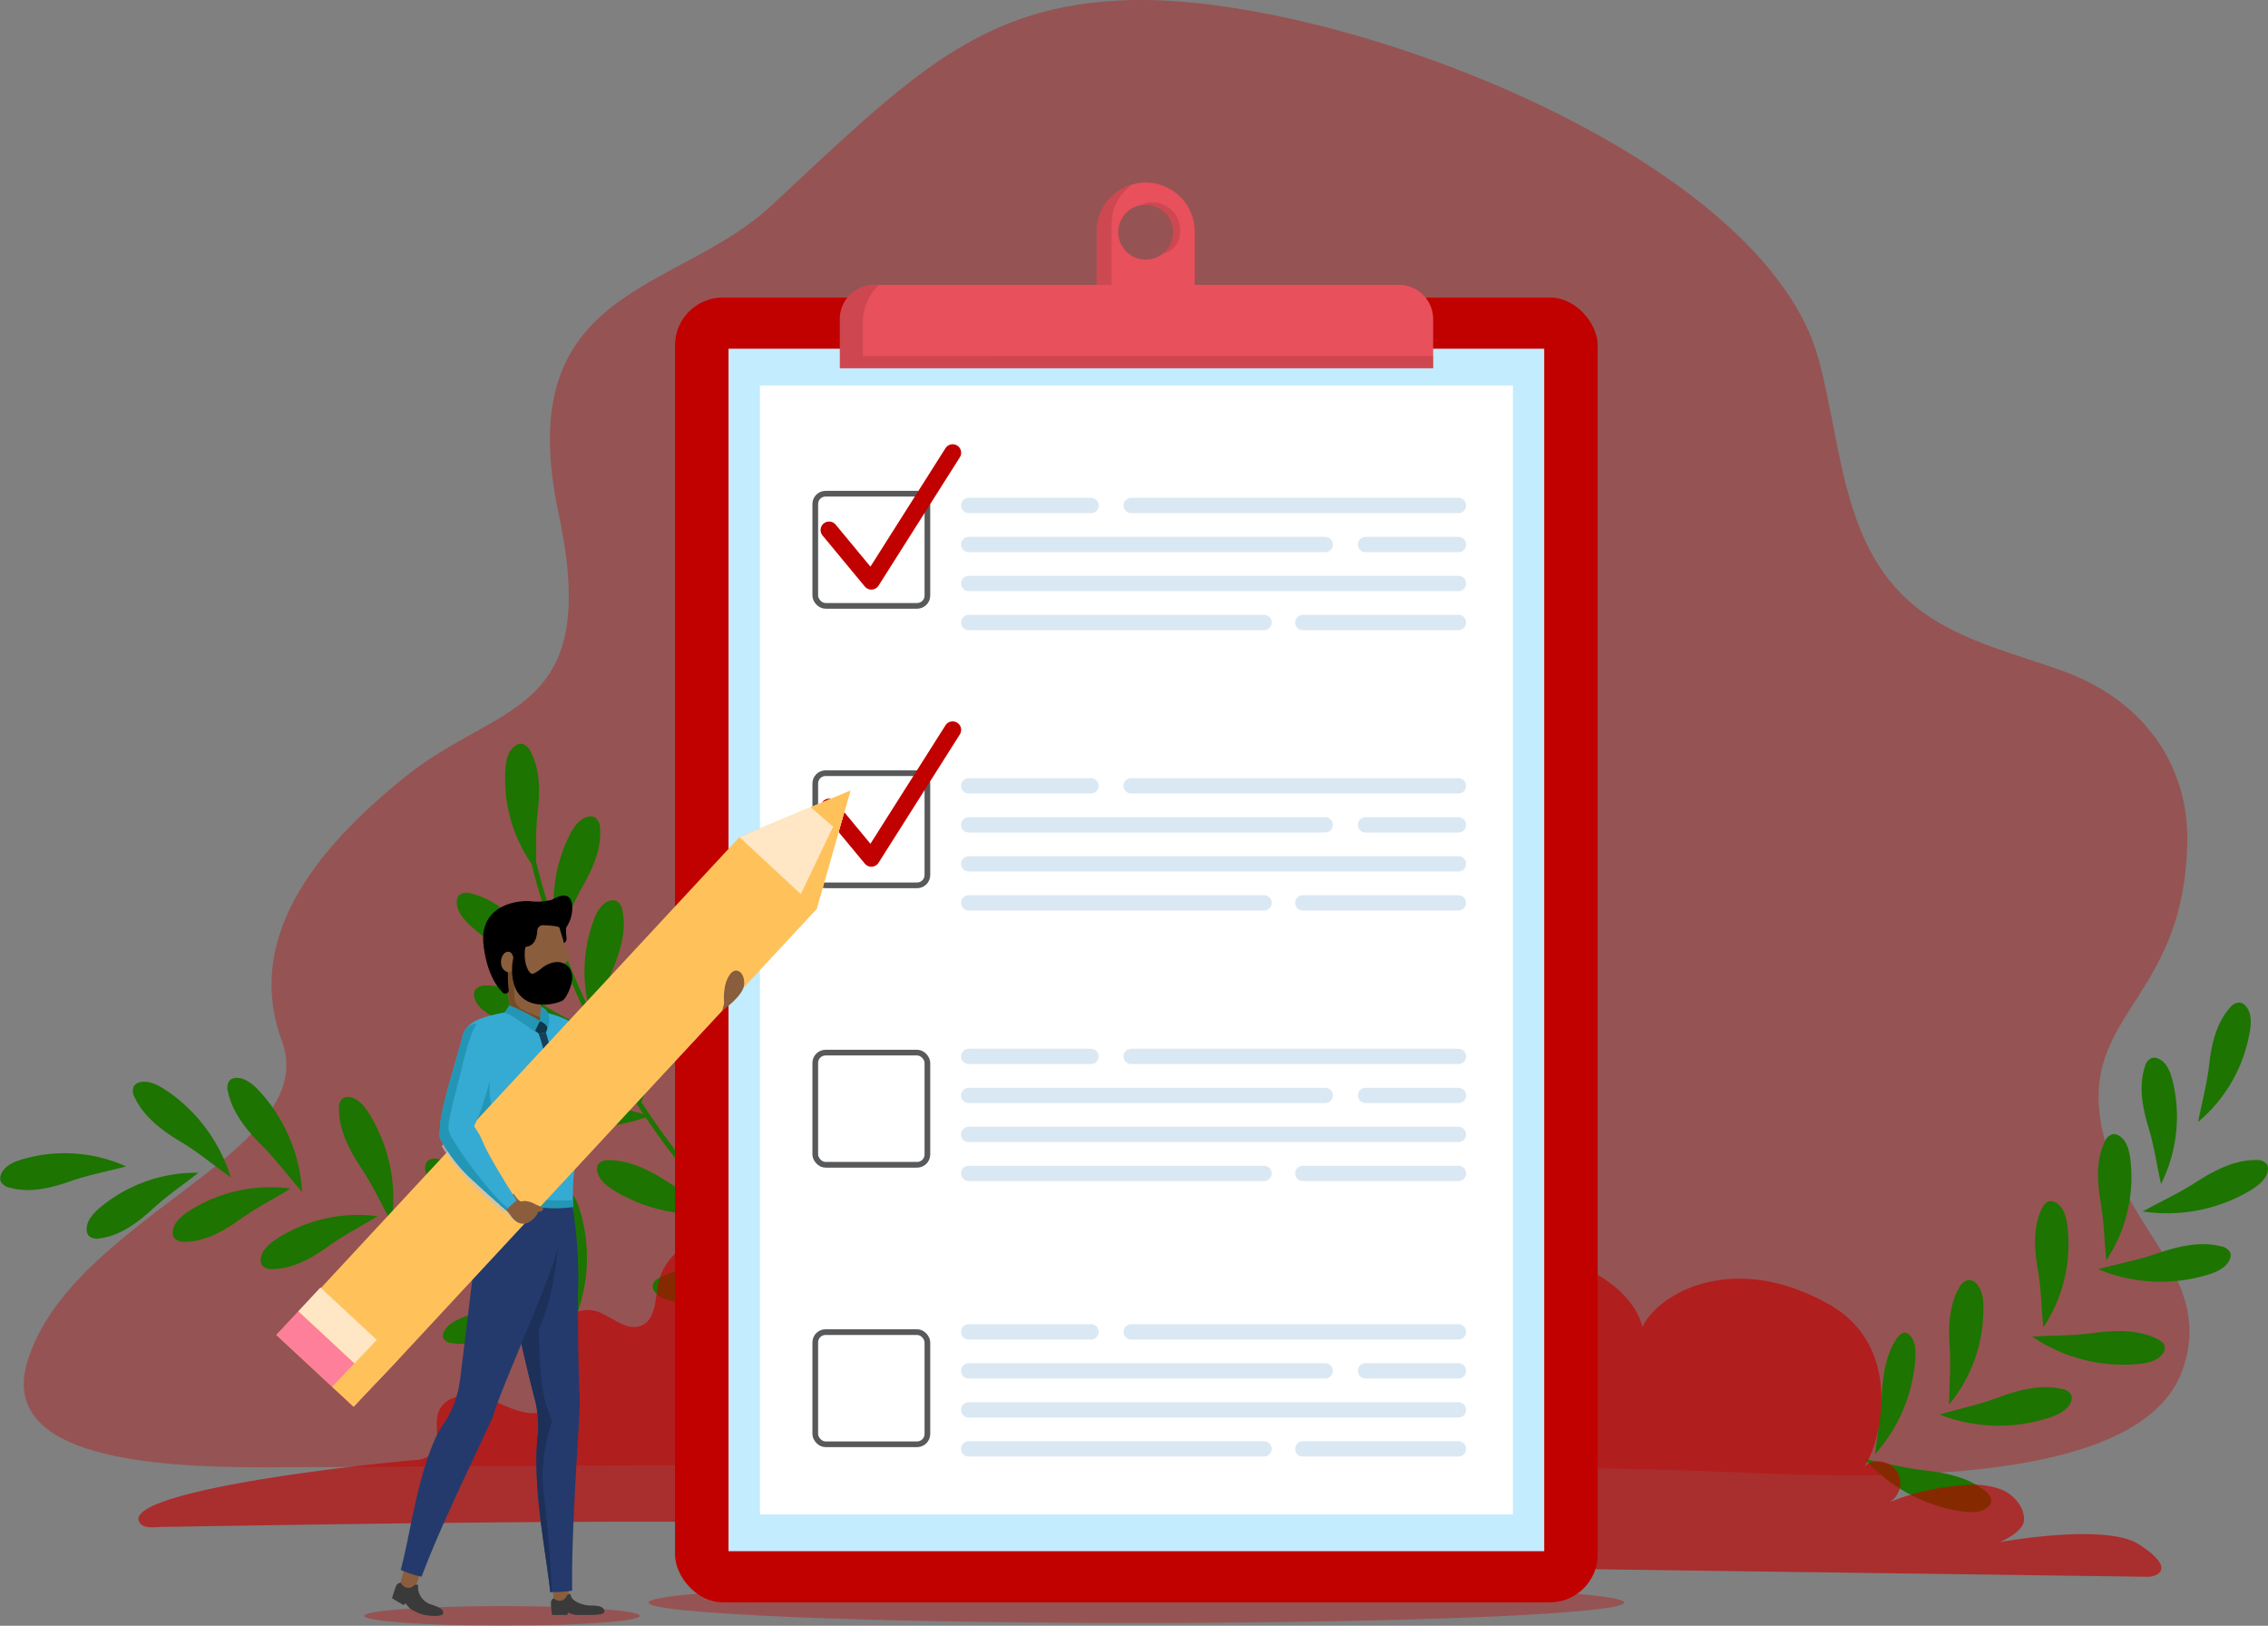 <svg xmlns="http://www.w3.org/2000/svg" viewBox="0 0 462.55 331.51"><rect x="0" y="0" width="462.55" height="331.51" fill="#808080" stroke="none"/><defs><style>.cls-1{isolation:isolate;}.cls-2,.cls-7{opacity:0.35;}.cls-3,.cls-7{fill:#c10000;}.cls-4{fill:#1d7400;}.cls-15,.cls-16,.cls-17,.cls-5{fill:none;}.cls-5{stroke:#1d7400;}.cls-16,.cls-5{stroke-miterlimit:10;}.cls-6{opacity:0.64;}.cls-8{fill:#e8505b;}.cls-13,.cls-9{opacity:0.45;}.cls-10,.cls-13{fill:#b03d44;}.cls-11{fill:#c3ecfe;}.cls-12{fill:#fff;}.cls-14{opacity:0.15;}.cls-15{stroke:#0964af;stroke-width:3.12px;}.cls-15,.cls-17{stroke-linecap:round;stroke-linejoin:round;}.cls-16{stroke:#58595b;stroke-width:1.16px;}.cls-17{stroke:#c10000;stroke-width:3.47px;}.cls-18{fill:#35aad3;}.cls-19{fill:#2496b5;}.cls-20{fill:#8a5e3c;}.cls-21{fill:#754c29;}.cls-22{fill:#16405a;}.cls-23{fill:#103649;}.cls-24{fill:#3a3a3a;}.cls-25{fill:#243a6c;}.cls-26{fill:#1c3059;}.cls-27,.cls-30{fill:#ffc25b;}.cls-28{fill:#fe7f9a;}.cls-29{fill:#ffe7c5;}.cls-30,.cls-31{mix-blend-mode:multiply;}.cls-31{fill:#bec4cc;opacity:0.67;}</style></defs><title>developers-signup</title><g class="cls-1"><g id="OBJECTS"><g class="cls-2"><path class="cls-3" d="M435,239.21c-7.4-26.55,16.13-27.58,16.65-61.8.21-14-7.46-28.25-25.9-34.79-9.07-3.21-18.11-5.42-26.18-10.53-18.38-11.64-18-33.79-23.06-52.68C365.44,37.93,279.16,5,236.26,6c-30.93.77-45.2,15.68-73.4,41.93-19.29,18-53.29,16.34-43.38,62.75,8.82,41.34-12,38.27-31.06,53.53s-32.95,33.4-25.38,54C71.39,241,20.29,254,11.18,283.51c-6.18,20,26.29,21.68,48.39,21.68s211.15-1.7,291.12.66c21.52.64,90.19,6.5,99.91-20.33C457.21,267.26,440.12,257.76,435,239.21Z" transform="translate(-5.56 -5.99)"/></g><path class="cls-4" d="M453.87,234.75a30.64,30.64,0,0,0,10.55-18.53c.28-1.76.34-3.76-.85-5.09a2,2,0,0,0-1.24-.72,2.54,2.54,0,0,0-2,1.09c-2.78,3.12-3.74,7.43-4.22,11.58s-1.38,7.19-2.25,11.67" transform="translate(-5.56 -5.99)"/><path class="cls-4" d="M446.29,247.42a30.66,30.66,0,0,0,2.33-21.19c-.44-1.73-1.18-3.59-2.8-4.34a2,2,0,0,0-1.42-.17,2.54,2.54,0,0,0-1.4,1.79c-1.31,4-.49,8.31.72,12.31s1.58,7.15,2.57,11.6" transform="translate(-5.56 -5.99)"/><path class="cls-4" d="M435.12,263a30.59,30.59,0,0,0,4.9-20.74c-.22-1.77-.73-3.7-2.24-4.65a2,2,0,0,0-1.39-.34,2.54,2.54,0,0,0-1.61,1.6c-1.79,3.78-1.5,8.19-.79,12.31s.7,7.29,1.13,11.82" transform="translate(-5.56 -5.99)"/><path class="cls-4" d="M422.29,276.66a30.68,30.68,0,0,0,4.9-20.75c-.22-1.76-.73-3.7-2.24-4.64a2,2,0,0,0-1.39-.34c-.78.14-1.28.89-1.62,1.6-1.78,3.78-1.49,8.19-.78,12.3s.69,7.29,1.13,11.83" transform="translate(-5.56 -5.99)"/><path class="cls-4" d="M403.06,292.42a30.65,30.65,0,0,0,7-20.13c0-1.77-.35-3.75-1.75-4.85A2,2,0,0,0,407,267a2.55,2.55,0,0,0-1.77,1.43c-2.16,3.57-2.33,8-2.05,12.15s-.07,7.32-.11,11.88" transform="translate(-5.56 -5.99)"/><path class="cls-4" d="M388,302.49a32.71,32.71,0,0,0,8.16-19.12c.15-1.77.1-3.77-1-5a1.68,1.68,0,0,0-1.11-.64c-.68,0-1.24.58-1.66,1.2-2.24,3.28-2.85,7.64-3.06,11.81s-.83,7.26-1.35,11.78" transform="translate(-5.56 -5.99)"/><path class="cls-4" d="M442.48,253a33.22,33.22,0,0,0,21.94-4.21c1.62-1,3.3-2.25,3.64-4a1.9,1.9,0,0,0-.19-1.43,2.55,2.55,0,0,0-2.17-.82c-4.32-.07-8.48,2.07-12.2,4.46s-6.79,3.73-11,6.05" transform="translate(-5.56 -5.99)"/><path class="cls-4" d="M433.46,264.79a33.18,33.18,0,0,0,22.3,1.15c1.81-.54,3.75-1.39,4.51-3.06a1.92,1.92,0,0,0,.15-1.44,2.52,2.52,0,0,0-1.9-1.31c-4.19-1.1-8.74,0-12.92,1.42s-7.48,2-12.14,3.24" transform="translate(-5.56 -5.99)"/><path class="cls-4" d="M420,278.54a33.18,33.18,0,0,0,21.62,5.59c1.88-.17,3.95-.61,5-2.09a2,2,0,0,0,.44-1.39c-.11-.78-.87-1.3-1.6-1.66-3.89-1.91-8.56-1.77-12.94-1.19s-7.74.46-12.55.74" transform="translate(-5.56 -5.99)"/><path class="cls-4" d="M401.13,294.43a33.18,33.18,0,0,0,22.32.65c1.79-.58,3.71-1.47,4.44-3.16a2,2,0,0,0,.12-1.44,2.54,2.54,0,0,0-1.94-1.27c-4.21-1-8.73.17-12.88,1.71s-7.43,2.16-12.06,3.51" transform="translate(-5.56 -5.99)"/><path class="cls-4" d="M385.88,303.53a33.22,33.22,0,0,0,19.64,10.63c1.86.29,4,.36,5.39-.82a2,2,0,0,0,.75-1.24,2.56,2.56,0,0,0-1.15-2c-3.31-2.79-7.88-3.77-12.27-4.27s-7.62-1.42-12.36-2.3" transform="translate(-5.56 -5.99)"/><path class="cls-5" d="M112.41,172.58c9.35,51.08,45,96.63,92.29,118" transform="translate(-5.56 -5.99)"/><path class="cls-4" d="M114.78,183.27a30.67,30.67,0,0,1-6.15-20.41c.12-1.78.51-3.74,2-4.78a2,2,0,0,1,1.37-.42,2.57,2.57,0,0,1,1.71,1.5c2,3.66,2,8.08,1.52,12.23s-.25,7.32-.41,11.88" transform="translate(-5.56 -5.99)"/><path class="cls-4" d="M119.35,197.31a30.67,30.67,0,0,1,2.45-21.17c.82-1.59,2-3.24,3.7-3.61a2,2,0,0,1,1.42.15,2.58,2.58,0,0,1,1,2.06c.39,4.16-1.38,8.21-3.45,11.84s-3.14,6.61-5.09,10.73" transform="translate(-5.56 -5.99)"/><path class="cls-4" d="M126.76,215a30.58,30.58,0,0,1-.15-21.31c.61-1.67,1.54-3.45,3.22-4a2,2,0,0,1,1.43,0,2.53,2.53,0,0,1,1.22,1.92c.9,4.08-.37,8.31-2,12.17s-2.3,6.95-3.74,11.27" transform="translate(-5.56 -5.99)"/><path class="cls-4" d="M136.23,231.17a30.67,30.67,0,0,1-.16-21.32c.62-1.67,1.54-3.44,3.22-4a2,2,0,0,1,1.44,0,2.55,2.55,0,0,1,1.21,1.92c.9,4.08-.37,8.32-2,12.17s-2.3,7-3.73,11.28" transform="translate(-5.56 -5.99)"/><path class="cls-4" d="M151.45,250.82a30.66,30.66,0,0,1-2.36-21.19c.44-1.72,1.18-3.58,2.79-4.34a2,2,0,0,1,1.42-.17,2.57,2.57,0,0,1,1.41,1.79c1.31,4,.49,8.31-.71,12.3s-1.57,7.16-2.55,11.61" transform="translate(-5.56 -5.99)"/><path class="cls-4" d="M163.89,264a32.71,32.71,0,0,1-3.69-20.45c.25-1.76.74-3.7,2.08-4.69a1.68,1.68,0,0,1,1.22-.38c.67.12,1.08.85,1.36,1.54,1.45,3.7,1.07,8.09.34,12.2s-.81,7.26-1.31,11.78" transform="translate(-5.56 -5.99)"/><path class="cls-4" d="M121.81,203.6a33.23,33.23,0,0,1-20.44-9c-1.37-1.3-2.72-2.93-2.65-4.76a2,2,0,0,1,.51-1.36,2.56,2.56,0,0,1,2.29-.31c4.24.9,7.82,3.9,10.9,7.07s5.79,5.15,9.39,8.35" transform="translate(-5.56 -5.99)"/><path class="cls-4" d="M128,217.11a33.22,33.22,0,0,1-22-3.86c-1.63-.92-3.34-2.19-3.71-4a1.93,1.93,0,0,1,.18-1.44,2.53,2.53,0,0,1,2.14-.86c4.33-.13,8.52,1.93,12.28,4.27s6.85,3.62,11.11,5.87" transform="translate(-5.56 -5.99)"/><path class="cls-4" d="M138.05,233.52a33.24,33.24,0,0,1-22.32.63c-1.79-.59-3.71-1.48-4.44-3.17a2,2,0,0,1-.11-1.44,2.54,2.54,0,0,1,1.93-1.27c4.21-1,8.74.19,12.88,1.73s7.44,2.17,12.06,3.52" transform="translate(-5.56 -5.99)"/><path class="cls-4" d="M152.89,253.21a33.21,33.21,0,0,1-21.9-4.34c-1.62-1-3.29-2.27-3.63-4.07a2,2,0,0,1,.21-1.44,2.54,2.54,0,0,1,2.17-.8c4.33,0,8.47,2.12,12.17,4.54s6.77,3.76,11,6.11" transform="translate(-5.56 -5.99)"/><path class="cls-4" d="M165.73,265.48a33.25,33.25,0,0,1-21.52,6c-1.88-.14-4-.55-5.07-2a2,2,0,0,1-.46-1.37c.1-.78.85-1.32,1.57-1.7,3.85-2,8.53-1.92,12.92-1.42s7.74.31,12.56.51" transform="translate(-5.56 -5.99)"/><path class="cls-4" d="M31.24,243.81A30.65,30.65,0,0,0,10,242.41c-1.7.51-3.53,1.34-4.21,3a2,2,0,0,0-.1,1.43,2.54,2.54,0,0,0,1.84,1.32c4,1.14,8.32.12,12.27-1.26s7.07-1.89,11.47-3.07" transform="translate(-5.56 -5.99)"/><path class="cls-4" d="M46,245.12a30.61,30.61,0,0,0-20.08,7.14c-1.36,1.15-2.71,2.63-2.68,4.41a1.92,1.92,0,0,0,.47,1.35,2.54,2.54,0,0,0,2.22.48c4.14-.55,7.69-3.18,10.76-6s5.74-4.54,9.31-7.36" transform="translate(-5.56 -5.99)"/><path class="cls-4" d="M64.85,248.36A30.66,30.66,0,0,0,44,253c-1.49,1-3,2.28-3.2,4.05a2,2,0,0,0,.3,1.4,2.6,2.6,0,0,0,2.15.75c4.17,0,8-2.23,11.41-4.66s6.26-3.81,10.15-6.18" transform="translate(-5.56 -5.99)"/><path class="cls-4" d="M82.74,254a30.66,30.66,0,0,0-20.81,4.64c-1.49,1-3,2.28-3.2,4.05A2,2,0,0,0,59,264a2.57,2.57,0,0,0,2.15.75c4.17,0,8-2.23,11.41-4.66s6.25-3.81,10.15-6.18" transform="translate(-5.56 -5.99)"/><path class="cls-4" d="M105.31,264.38a30.59,30.59,0,0,0-21.18,2.45c-1.58.82-3.23,1.95-3.61,3.69a2,2,0,0,0,.16,1.43,2.57,2.57,0,0,0,2.06,1c4.15.39,8.2-1.39,11.83-3.45s6.62-3.14,10.74-5.09" transform="translate(-5.56 -5.99)"/><path class="cls-4" d="M120.93,273.53a32.67,32.67,0,0,0-20.75,1c-1.66.63-3.44,1.55-4.1,3.07a1.65,1.65,0,0,0-.1,1.28,2.16,2.16,0,0,0,1.81,1c3.92.59,8.12-.77,12-2.4s6.89-2.42,11.18-3.93" transform="translate(-5.56 -5.99)"/><path class="cls-4" d="M52.63,246.1a33.18,33.18,0,0,0-13.35-17.9c-1.57-1-3.46-2-5.23-1.52a2,2,0,0,0-1.21.81,2.53,2.53,0,0,0,.21,2.3c1.83,3.93,5.56,6.74,9.34,9s6.31,4.49,10.24,7.28" transform="translate(-5.56 -5.99)"/><path class="cls-4" d="M67.18,249.08a33.18,33.18,0,0,0-8.69-20.57c-1.28-1.39-2.89-2.77-4.72-2.73a2,2,0,0,0-1.37.5,2.57,2.57,0,0,0-.35,2.28c.85,4.25,3.8,7.87,6.92,11s5.06,5.87,8.21,9.52" transform="translate(-5.56 -5.99)"/><path class="cls-4" d="M85.44,255.21A33.17,33.17,0,0,0,81,233.31c-1-1.61-2.27-3.28-4.07-3.61a2,2,0,0,0-1.44.21,2.57,2.57,0,0,0-.8,2.17c0,4.33,2.14,8.47,4.58,12.16s3.78,6.76,6.14,11" transform="translate(-5.56 -5.99)"/><path class="cls-4" d="M108,265.24a33.28,33.28,0,0,0-9.15-20.37c-1.31-1.36-3-2.7-4.78-2.62a2,2,0,0,0-1.36.53,2.52,2.52,0,0,0-.29,2.29c.93,4.23,4,7.78,7.15,10.84s5.2,5.76,8.43,9.33" transform="translate(-5.56 -5.99)"/><path class="cls-4" d="M122.8,275a33.21,33.21,0,0,0,1-22.31c-.56-1.8-1.42-3.73-3.09-4.49a2,2,0,0,0-1.44-.14A2.52,2.52,0,0,0,118,250c-1.07,4.2,0,8.74,1.51,12.91s2,7.47,3.32,12.12" transform="translate(-5.56 -5.99)"/><g class="cls-6"><path class="cls-3" d="M184.25,265.86a36.72,36.72,0,0,0-28.37-9.58c-6.93.7-14.49,4.41-16,11.21-.72,3.24-.47,7.53-3.53,8.8s-5.9-1.84-9-2.87c-5.12-1.72-11,4.14-9.25,9.26.79,2.33,2.76,4.36,2.6,6.81-.22,3.34-4.35,5.08-7.66,4.57s-6.23-2.45-9.47-3.28-7.45,0-8.59,3.15c-1,2.82.74,6.61-1.48,8.64a6,6,0,0,1-3.6,1.16c-28.09,2.67-59,7.71-55.89,12.7.86,1.37,3.06.93,4.67.91,59.8-.94,114.11-1.83,173.89,0" transform="translate(-5.56 -5.99)"/></g><g class="cls-6"><path class="cls-3" d="M311,325.7l132.67,1.81c1.48,0,6.16-1.43-1.9-6.62-6.83-4.41-28.41-.44-28.41-.44s5-2,5-4.62-2-4.88-4.35-6a16.28,16.28,0,0,0-7.66-1,49.13,49.13,0,0,0-15.41,3.45,4.47,4.47,0,1,0-5.18-7.25c3.31-4.49,8.43-24.38-7.31-33.15-19.74-11-34.73-2-37.93,4.67-1.62-6.49-9.07-11.41-14-12.63-11.18-2.77-18.47-1.95-28.91,2.93-3.7,1.72-8.65,7.62-11.1,10.87-3.85,5.1-4.45,11.88-4.66,18.26q-.24,7.19-.07,14.38" transform="translate(-5.56 -5.99)"/></g><path class="cls-7" d="M336.8,332.77c0,2.3-44.53,4.16-99.48,4.16s-99.48-1.86-99.48-4.16,44.54-4.15,99.48-4.15S336.8,330.48,336.8,332.77Z" transform="translate(-5.56 -5.99)"/><path class="cls-8" d="M239.22,43.22a10,10,0,0,0-10,10V66h20V53.2A10,10,0,0,0,239.22,43.22Zm0,15.71a5.6,5.6,0,1,1,5.6-5.6A5.6,5.6,0,0,1,239.22,58.93Z" transform="translate(-5.56 -5.99)"/><g class="cls-9"><path class="cls-10" d="M244.82,53.33a5.6,5.6,0,0,0-5.6-5.6,5.7,5.7,0,0,0-.84.08,4.13,4.13,0,0,1,2.27-.54,5.6,5.6,0,0,1,5.6,5.6c0,2.81-1.43,4.33-3.59,4.88A6.14,6.14,0,0,0,244.82,53.33ZM232.28,64.72V51.92a9.74,9.74,0,0,1,4.2-8.31,10,10,0,0,0-7.25,9.59V66h20V64.72Z" transform="translate(-5.56 -5.99)"/></g><rect class="cls-3" x="137.67" y="60.67" width="188.17" height="266.06" rx="9.74"/><rect class="cls-11" x="148.58" y="71.11" width="166.36" height="245.19"/><rect class="cls-12" x="154.98" y="78.6" width="153.57" height="230.21"/><path class="cls-8" d="M297.85,71.07v10h-121v-10a7,7,0,0,1,7-7h107A7,7,0,0,1,297.85,71.07Z" transform="translate(-5.56 -5.99)"/><path class="cls-13" d="M297.85,78.57v2.5h-121v-10a7,7,0,0,1,7-7h1a10.51,10.51,0,0,0-3.31,7.28v7.24Z" transform="translate(-5.56 -5.99)"/><g class="cls-14"><line class="cls-15" x1="197.56" y1="103.07" x2="222.51" y2="103.07"/><line class="cls-15" x1="278.49" y1="111.03" x2="297.45" y2="111.03"/><line class="cls-15" x1="197.56" y1="111.03" x2="270.27" y2="111.03"/><line class="cls-15" x1="197.56" y1="118.98" x2="297.45" y2="118.98"/><line class="cls-15" x1="265.7" y1="126.93" x2="297.45" y2="126.93"/><line class="cls-15" x1="197.56" y1="126.93" x2="257.8" y2="126.93"/><line class="cls-15" x1="230.69" y1="103.07" x2="297.45" y2="103.07"/></g><g class="cls-14"><line class="cls-15" x1="197.56" y1="160.24" x2="222.51" y2="160.24"/><line class="cls-15" x1="278.49" y1="168.2" x2="297.45" y2="168.2"/><line class="cls-15" x1="197.56" y1="168.2" x2="270.27" y2="168.2"/><line class="cls-15" x1="197.56" y1="176.15" x2="297.45" y2="176.15"/><line class="cls-15" x1="265.7" y1="184.1" x2="297.45" y2="184.1"/><line class="cls-15" x1="197.56" y1="184.1" x2="257.8" y2="184.1"/><line class="cls-15" x1="230.69" y1="160.24" x2="297.45" y2="160.24"/></g><g class="cls-14"><line class="cls-15" x1="197.56" y1="215.41" x2="222.51" y2="215.41"/><line class="cls-15" x1="278.49" y1="223.37" x2="297.45" y2="223.37"/><line class="cls-15" x1="197.56" y1="223.37" x2="270.27" y2="223.37"/><line class="cls-15" x1="197.56" y1="231.32" x2="297.45" y2="231.32"/><line class="cls-15" x1="265.7" y1="239.27" x2="297.45" y2="239.27"/><line class="cls-15" x1="197.56" y1="239.27" x2="257.8" y2="239.27"/><line class="cls-15" x1="230.69" y1="215.41" x2="297.45" y2="215.41"/></g><g class="cls-14"><line class="cls-15" x1="197.56" y1="271.58" x2="222.51" y2="271.58"/><line class="cls-15" x1="278.49" y1="279.53" x2="297.45" y2="279.53"/><line class="cls-15" x1="197.56" y1="279.53" x2="270.27" y2="279.53"/><line class="cls-15" x1="197.56" y1="287.49" x2="297.45" y2="287.49"/><line class="cls-15" x1="265.7" y1="295.44" x2="297.45" y2="295.44"/><line class="cls-15" x1="197.56" y1="295.44" x2="257.8" y2="295.44"/><line class="cls-15" x1="230.69" y1="271.58" x2="297.45" y2="271.58"/></g><rect class="cls-16" x="166.27" y="100.67" width="22.87" height="22.87" rx="2.1"/><rect class="cls-16" x="166.27" y="157.66" width="22.87" height="22.87" rx="2.1"/><rect class="cls-16" x="166.27" y="214.64" width="22.87" height="22.87" rx="2.1"/><rect class="cls-16" x="166.27" y="271.63" width="22.87" height="22.87" rx="2.1"/><polyline class="cls-17" points="169.09 108.08 177.71 118.49 194.29 92.32"/><polyline class="cls-17" points="169.09 164.59 177.71 175 194.29 148.83"/><g class="cls-2"><path class="cls-3" d="M136.05,335.48c0,1.12-12.58,2-28.11,2s-28.11-.91-28.11-2,12.59-2,28.11-2S136.05,334.35,136.05,335.48Z" transform="translate(-5.56 -5.99)"/></g><path class="cls-12" d="M112.72,219.28a2.58,2.58,0,0,0,.82,1.42,3,3,0,0,0,1.67.76c1.66.17,4.22.52,6.93.88a87.11,87.11,0,0,0,11.06,1.07,10.36,10.36,0,0,0,3.52-.49l.11,0,0,0c.29-.26.3-1,.21-1.66s-.28-1.53-.3-1.72a3.36,3.36,0,0,0-2.74-3,2.18,2.18,0,0,0-.45-.09l-.31-.1c-4.07-1.3-8.67-1.61-11.64-2.11a9.71,9.71,0,0,0-4.29.22,8.67,8.67,0,0,0-2.65,1.24C113.41,216.57,112.4,217.78,112.72,219.28Z" transform="translate(-5.56 -5.99)"/><path class="cls-18" d="M132.67,221.22a2.81,2.81,0,0,0,.41.77,2.16,2.16,0,0,0,.25.27,3.81,3.81,0,0,0,3,.79h0l.37-.13.13,0c2.6-1.1,8.12-5.15,11.89-8l0,0c2.25-1.74,3.88-3,3.88-3l-.34-.52-1.33-2s-8.39,4-12.35,5.35a25,25,0,0,0-4.62,1.88,4.38,4.38,0,0,0-.42.28A4.78,4.78,0,0,0,132.67,221.22Z" transform="translate(-5.56 -5.99)"/><path class="cls-19" d="M122.14,222.34a87.11,87.11,0,0,0,11.06,1.07,10.36,10.36,0,0,0,3.52-.49l.11,0,0,0c2.6-1.1,8.12-5.15,11.89-8-.54.32-7.69,4.47-11.68,6.37a13.53,13.53,0,0,1-2.25.92,8.46,8.46,0,0,1-1.48.13h-.23a10.72,10.72,0,0,1-9-5.13,18.61,18.61,0,0,0-1.76-2.41S122.22,219.18,122.14,222.34Z" transform="translate(-5.56 -5.99)"/><path class="cls-12" d="M134.89,216.06s-.65.47-2.55,0,.1,1.87.1,1.87l3-.19.25-.78Z" transform="translate(-5.56 -5.99)"/><path class="cls-18" d="M104.53,237.93a11.48,11.48,0,0,1,.51,6.56c-1,4.35.13,4.64.13,4.64A55.52,55.52,0,0,0,116,254.39c3.51,1.1,6.51.91,6.42-3v-.06c0-.23,0-.46,0-.68-.16-8.71,1.65-9.16,2.1-18.91.46-10,.36-15.94-2.84-17.55-3.49-1.76-8.3-3-15.11-1.36-5.12,1.2-6.81,2.56-6.77,6.35a30.77,30.77,0,0,0,.55,4.66A84.66,84.66,0,0,0,104.53,237.93Z" transform="translate(-5.56 -5.99)"/><path class="cls-19" d="M104.53,237.93a11.48,11.48,0,0,1,.51,6.56c-1,4.35.13,4.64.13,4.64A55.52,55.52,0,0,0,116,254.39l4.58-.43,1.83-1.44v-1.15c0-.23,0-.46,0-.68a34,34,0,0,1-6.91-.18,28.35,28.35,0,0,1-6.78-1.7,2.64,2.64,0,0,1-1.67-2.93,38,38,0,0,0,.64-6.08,33,33,0,0,0-1.63-7.5,14.88,14.88,0,0,1-.61-5.55,50.51,50.51,0,0,0,0-6.32l-3.63-2-2,.75a30.77,30.77,0,0,0,.55,4.66A84.66,84.66,0,0,0,104.53,237.93Z" transform="translate(-5.56 -5.99)"/><path class="cls-20" d="M120.92,202.27c-.67.27-.39,2.54-.52,3.27s-.65,3.58-2.15,4-2.42.55-2.42.8,0,.63.07,1.15c0,.22,0,.44,0,.62s0,.1,0,.14a.49.49,0,0,1,0,.12,2.86,2.86,0,0,1-.13,1.06l-1,.65a.73.73,0,0,1-.51.26l-1,.08a.78.78,0,0,1-.22,0l-.58-.17c-.08-.35-.14-.62-.15-.63s-1.83-1.21-2.88-1.9a26.31,26.31,0,0,0-.23-2.65c-.07-.27-.84-1.76-1.64-3.53-.07-.15-.14-.3-.2-.45-.18-.4-.35-.81-.52-1.22a1.11,1.11,0,0,1-.07-.16,12.64,12.64,0,0,1-1-3.84c0-2.62.09-5.36,1.71-6.71s11.77-6.16,12.11,1.74c0,.05,0,.09,0,.14a37.41,37.41,0,0,0,1.76,5.31A1.25,1.25,0,0,1,120.92,202.27Z" transform="translate(-5.56 -5.99)"/><path class="cls-21" d="M115.84,213.44l-.1.49a.72.72,0,0,1-.73.58l-1.74-.07-.17,0-.58-.17c-.08-.35-.14-.62-.15-.63s-1.83-1.21-2.88-1.9a26.31,26.31,0,0,0-.23-2.65c-.07-.27-.84-1.76-1.64-3.53-.07-.15-.14-.3-.2-.45-.18-.4-.35-.81-.52-1.22a.78.78,0,0,1-.05-.34l.07-.78a.71.71,0,0,1,.63-.65c.86-.1,2.4-.27,2.48-.26a11.36,11.36,0,0,1,1,1.91c0,.08-.43,1.4-.55,1.76a1,1,0,0,0,0,.18c0,.4-.07,2,0,3.55a3,3,0,0,0,1.55,2.56l.13.07A26.11,26.11,0,0,0,115.84,213.44Z" transform="translate(-5.56 -5.99)"/><path d="M121.35,203c2.18,2-.18,6.27-.88,6.88s-5.7,2.13-8.57-.63a5.46,5.46,0,0,1-1.23-1.75,0,0,0,0,0,0,0,9.89,9.89,0,0,1-.67-3.93l-.82.2a22.14,22.14,0,0,0,.14,4.13.71.71,0,0,1-1.2.51c-1.3-1.27-3.27-4.06-3.94-9.66-1-8.61,7.6-9.2,9.54-9a11.48,11.48,0,0,0,4.43-.3c4.85-2.8,4.4,2.19,3.71,4.07-.23.64-.75,1.45-.86,1.74a16.34,16.34,0,0,0,.12,2.15,1.15,1.15,0,0,1-.52.89s-.49-1.61-.55-1.84l-.34-1.21a.36.36,0,0,0-.2-.22,4.6,4.6,0,0,0-.6-.17,22.37,22.37,0,0,0-2.55-.21,1.17,1.17,0,0,0-1.23,1.11c-.12,2.69-1.5,3.18-2.13,3.26a.38.38,0,0,0-.34.34c-.42,3.28.84,5.12,1.38,5.21s2.27-1.37,2.27-1.37S119.18,201,121.35,203Z" transform="translate(-5.56 -5.99)"/><path class="cls-20" d="M110.25,201.34s-.13-1.47-1.26-1.26c-1.34.24-2,3.37.06,4.12a.71.71,0,0,0,.94-.66A10.08,10.08,0,0,1,110.25,201.34Z" transform="translate(-5.56 -5.99)"/><path class="cls-22" d="M116.89,216.49s5.31,17.41,4.25,25.75l-2,3.56L117,241.92s1.74-16.67-1.59-25.13Z" transform="translate(-5.56 -5.99)"/><path class="cls-23" d="M117.26,215l0,.23a4.55,4.55,0,0,1-.34,1.25h0l-1.44.3-1.25-.94,1.44-1.66.22.05a3.22,3.22,0,0,1,1.38.75Z" transform="translate(-5.56 -5.99)"/><path class="cls-19" d="M109.45,211s-.36.43-1,1.46a12.8,12.8,0,0,1,1.82.88c.75.46,4.36,3,4.36,3l1.06-2.17A36.33,36.33,0,0,0,109.45,211Z" transform="translate(-5.56 -5.99)"/><path class="cls-19" d="M115.64,214.19a3,3,0,0,1,1.64,1.37,4.91,4.91,0,0,0,.1-2.9,2.75,2.75,0,0,0-1.5-1.42Z" transform="translate(-5.56 -5.99)"/><path class="cls-20" d="M121.25,329.65a6.09,6.09,0,0,1,.43,2.12c-.06.84-2.74.9-3.05.46s-.47-4.3-.47-4.3" transform="translate(-5.56 -5.99)"/><path class="cls-24" d="M117.92,333a18.21,18.21,0,0,0,.24,2.3h3.09l.16-.51a4.88,4.88,0,0,0,1.78.51h2.61c1.91,0,3-.24,3-.58.2-1.4-2.08-1.34-2.67-1.34-1.7,0-3.55-.79-4-1.66-.3-.63-.17-.79-.52-.67a.88.88,0,0,0-.53.46,1.55,1.55,0,0,1-1.61.88,1.86,1.86,0,0,1-1-.51A1.14,1.14,0,0,0,117.92,333Z" transform="translate(-5.56 -5.99)"/><path class="cls-20" d="M91.19,326.73a25.17,25.17,0,0,1-.94,3c-.37.76-2.88-.17-3-.69s1.16-4.17,1.16-4.17" transform="translate(-5.56 -5.99)"/><path class="cls-24" d="M86.3,329.48c-.32.82-.8,2.4-.8,2.4l2.34,1.4.46-.35a4.64,4.64,0,0,0,1.23,1.29,10.23,10.23,0,0,0,2.32,1c2.14.48,3.79.25,4-.05.71-1.22-2.13-1.9-2.68-2.12a3.82,3.82,0,0,1-2.36-3.12c0-.69.14-.79-.23-.81a.85.85,0,0,0-.66.23,1.6,1.6,0,0,1-1.83.22,1.91,1.91,0,0,1-.78-.86A1.14,1.14,0,0,0,86.3,329.48Z" transform="translate(-5.56 -5.99)"/><path class="cls-25" d="M102.05,266.48s-4.2-10.06,3.12-17.35c0,0,6.25,2.79,11.25,3.13a24.56,24.56,0,0,0,5.94-.14,91.72,91.72,0,0,1,1,19.37Z" transform="translate(-5.56 -5.99)"/><path class="cls-25" d="M117.79,330.62h.37a21.91,21.91,0,0,0,4.09-.28v-.76c-.14-11.5,1.25-30.31,1.52-36.26a7,7,0,0,0,0-1.14c-.46-4.35-4.95-3.78-6.84.22a15.28,15.28,0,0,0-1.07,3.08,29.16,29.16,0,0,0-.7,4.34C114.26,309.76,117,323.2,117.79,330.62Z" transform="translate(-5.56 -5.99)"/><path class="cls-25" d="M110,271.12c0,.11.05.24.08.37,1,5.23,4.22,19.39,5.76,24h0a2.79,2.79,0,0,0,2,1.45c2.26.61,5.64-.23,5.93-4.75a12.69,12.69,0,0,0,0-1.62c-.19-2.36-.36-12.4-.32-19.08a27,27,0,0,0-1-6.79c-.15-1.95-.5-4.8-1.54-5.16C115.77,257.75,108.65,263.79,110,271.12Z" transform="translate(-5.56 -5.99)"/><path class="cls-26" d="M115.13,299.83c-.87,9.93,1.89,23.37,2.66,30.79h.37s-.64-11.76-1.69-19.9a32.38,32.38,0,0,1,1.34-13.79c.21-.64.35-1,.35-1l-1.26-3.55c-1.41-4.61-1.45-15.38-1.45-15.38,3.44-7.58,3.92-17.12,3.92-17.12l-2.94.4-5.27,6.32-1.09,4.86c1,5.23,4.22,19.39,5.76,24h0A29.16,29.16,0,0,0,115.13,299.83Z" transform="translate(-5.56 -5.99)"/><path class="cls-26" d="M114.8,292a25.27,25.27,0,0,1,.33,7.87c-.55,3.89,1.87-3.42,1.87-3.42l-1.28-2.64Z" transform="translate(-5.56 -5.99)"/><path class="cls-25" d="M99.74,292.12c3.48-3.28,8.33-1.73,6.07,3.36-2.42,5.44-9.91,20.54-14,31.31l-.28.7a21.8,21.8,0,0,1-4.25-1.38c1.93-7,3.34-19,7.35-27.42A22.62,22.62,0,0,1,99.74,292.12Z" transform="translate(-5.56 -5.99)"/><path class="cls-25" d="M119.37,259.91c.68-8.09-9.41-2.72-14.25-.05-2,1.13-2.78,3.38-3.05,5.5s-2.89,23.92-3.42,27.9c-1.18,9,6.66,4.07,7.4,1.58C107.91,288.57,119,264.32,119.37,259.91Z" transform="translate(-5.56 -5.99)"/><path class="cls-25" d="M99.35,287.7a21.7,21.7,0,0,1-3.93,9.59s5.9-2.73,6.19-3.13a21.55,21.55,0,0,0,1.2-5C102.7,288.72,99.35,287.7,99.35,287.7Z" transform="translate(-5.56 -5.99)"/><polygon class="cls-27" points="173.43 161.22 166.56 185.32 81.12 277.36 80.33 278.21 72.12 286.83 56.37 272.2 65.11 263.01 66.81 261.17 150.81 170.69 173.43 161.22"/><rect class="cls-28" x="68.75" y="272.34" width="6.59" height="21.5" transform="translate(-190.04 137.36) rotate(-47.14)"/><rect class="cls-29" x="73.24" y="267.51" width="6.59" height="21.5" transform="translate(-184.94 138.87) rotate(-47.09)"/><polygon class="cls-29" points="150.81 170.69 166.56 185.32 173.43 161.22 150.81 170.69"/><polygon class="cls-27" points="165.33 164.6 171.05 169.55 173.43 161.22 165.33 164.6"/><polygon class="cls-30" points="173.43 161.22 163.32 182.31 67.75 282.77 72.12 286.83 166.56 185.32 173.43 161.22"/><path class="cls-31" d="M111.56,253.56l0,.57-.79.85a2.53,2.53,0,0,1-1.22-.76,7.72,7.72,0,0,1-.78-1.28l-.36.42s-8.93-7-12.78-13.67l1.62-1.75,1.47.58s4.3,4.33,4.58,4.73,3.32,5,3.32,5Z" transform="translate(-5.56 -5.99)"/><path class="cls-20" d="M107.51,251.74l2.81-2.34s.83,1.37,1.44,1.56a3.74,3.74,0,0,0,.74-.09,5.08,5.08,0,0,1,2.28.71c.66.3,1.53.58,1.57.84s-.43.69-.89.65a1.39,1.39,0,0,1-.23,0,.91.91,0,0,1,0,.28c-.19.58-3,4.44-5.7.25A7.9,7.9,0,0,0,107.51,251.74Z" transform="translate(-5.56 -5.99)"/><path class="cls-18" d="M106.09,224.31c-.93,2.86-1.92,7.38-3.79,11.21a2.68,2.68,0,0,1-.12.24l0,.05a3.28,3.28,0,0,1-.14.42,3.41,3.41,0,0,1-3.34,2.29l-.71,0a12.88,12.88,0,0,1-1.39,0c-.58,0-1.09-.15-1.26-.44a0,0,0,0,1,0,0,1.76,1.76,0,0,1-.07-.29.76.76,0,0,1,0-.16.86.86,0,0,1,0-.17c0-.16,0-.32,0-.48a1.93,1.93,0,0,1,0-.24,16.43,16.43,0,0,1,.19-2.34c.3-3.22,3.48-13.3,4.56-17.5a2.9,2.9,0,0,1,1-1.55,2.56,2.56,0,0,1,1.51-.6h.26c1.41,0,2.38,1.15,3,2.48a8.63,8.63,0,0,1,.83,2.79A9.88,9.88,0,0,1,106.09,224.31Z" transform="translate(-5.56 -5.99)"/><path class="cls-18" d="M110.93,250.73l-1.76,1.59h0l-.46.4s-3.57-3.1-6.35-5.72a31.63,31.63,0,0,1-6.82-8.42c-.08-.15-.16-.32-.23-.47v0a1.76,1.76,0,0,1-.07-.29.76.76,0,0,1,0-.16.86.86,0,0,1,0-.17c0-.16,0-.32,0-.48a1.93,1.93,0,0,1,0-.24,2.93,2.93,0,0,1,.65-1.88l.13-.15a2.94,2.94,0,0,1,.7-.51,2.89,2.89,0,0,1,.52-.22,5,5,0,0,1,4,.54c.11.11.23.23.34.36s.49.55.74.86A14.43,14.43,0,0,1,104.1,239C105.8,242.9,110.93,250.73,110.93,250.73Z" transform="translate(-5.56 -5.99)"/><path class="cls-20" d="M152.84,212.09s4.28-3,4.48-5.27c.21-2.52-1.56-3.73-2.73-2.34-1.83,2.19-1.34,6.14-1.34,6.14l-.41,1.47Z" transform="translate(-5.56 -5.99)"/><path class="cls-19" d="M109.17,252.32h0l-.46.4s-3.57-3.1-6.35-5.72a31.63,31.63,0,0,1-6.82-8.42c-.08-.15-.16-.32-.23-.47v0a1.76,1.76,0,0,1-.07-.29.76.76,0,0,1,0-.16.86.86,0,0,1,0-.17c0-.16,0-.32,0-.48a1.93,1.93,0,0,1,0-.24,16.43,16.43,0,0,1,.19-2.34c.3-3.22,3.48-13.3,4.56-17.5a2.9,2.9,0,0,1,1-1.55,2.56,2.56,0,0,1,1.51-.6h.26c-.67,1.08-1.62,3.26-2.69,7.63-1.42,5.83-2.42,9.35-2.82,11.61a7.89,7.89,0,0,0-.18,2.43,7.53,7.53,0,0,0,1,2.12C100.41,242.61,106.63,250.58,109.17,252.32Z" transform="translate(-5.56 -5.99)"/></g></g></svg>